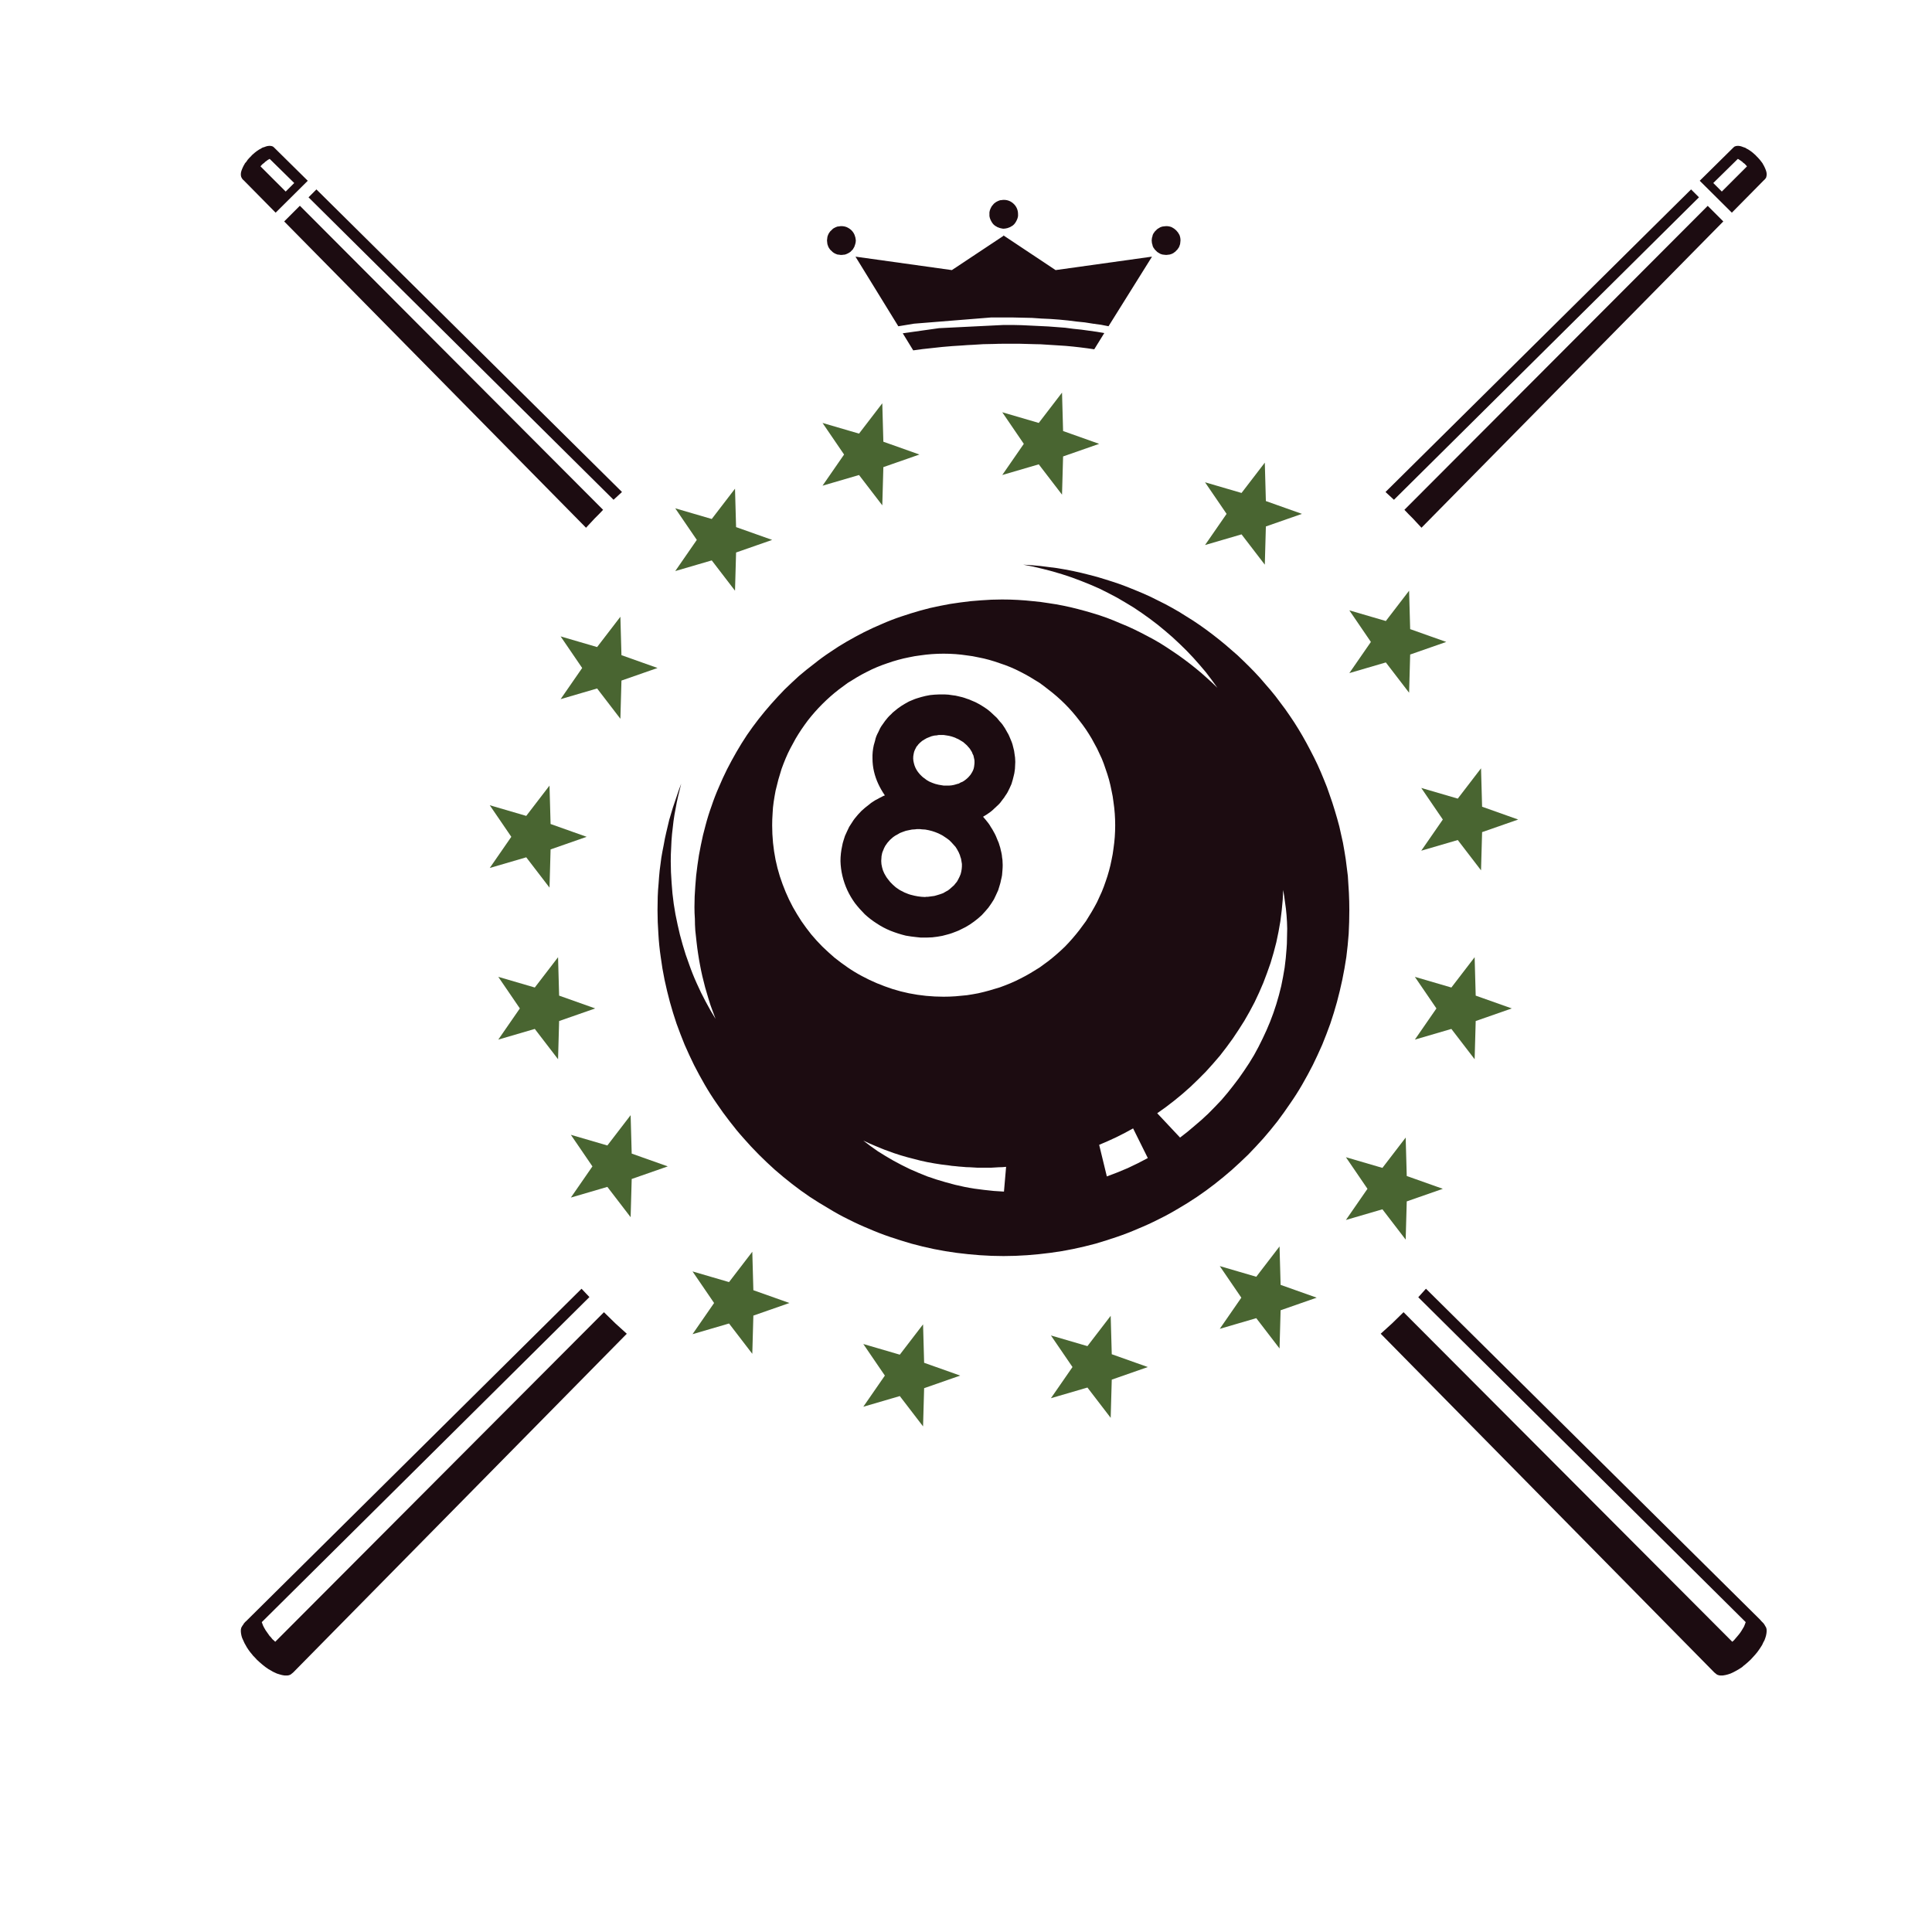 <?xml version="1.0" encoding="utf-8"?>
<!-- Generator: Adobe Illustrator 16.0.0, SVG Export Plug-In . SVG Version: 6.00 Build 0)  -->
<!DOCTYPE svg PUBLIC "-//W3C//DTD SVG 1.1//EN" "http://www.w3.org/Graphics/SVG/1.1/DTD/svg11.dtd">
<svg version="1.1" id="Layer_1" xmlns="http://www.w3.org/2000/svg" xmlns:xlink="http://www.w3.org/1999/xlink" x="0px" y="0px"
	 width="300px" height="300px" viewBox="0 0 300 300" enable-background="new 0 0 300 300" xml:space="preserve">
<g>
	<path fill-rule="evenodd" clip-rule="evenodd" fill="#1C0C11" d="M267.361,29.744l3.912-3.911
		c-0.066-0.066-0.145-0.155-0.232-0.265l-0.166-0.166l-0.199-0.133c-0.043-0.066-0.099-0.121-0.165-0.166
		c-0.089-0.066-0.166-0.122-0.231-0.166c-0.066-0.044-0.133-0.088-0.199-0.132c-0.088-0.066-0.166-0.111-0.232-0.133l-3.812,3.746
		L267.361,29.744z M263.815,30.639l-47.364,46.967l-1.293-1.193v-0.033l47.432-46.967L263.815,30.639z M263.948,28.053l5.237-5.17
		c0.043-0.044,0.1-0.088,0.165-0.133c0.066-0.022,0.133-0.044,0.199-0.066c0.089-0.022,0.188-0.033,0.298-0.033h0.1
		c0.088,0,0.177,0.011,0.266,0.033c0.066,0.022,0.144,0.044,0.232,0.066c0.088,0.022,0.176,0.055,0.265,0.1
		c0.088,0.022,0.188,0.055,0.298,0.099c0.088,0.044,0.178,0.1,0.266,0.166c0.11,0.044,0.209,0.099,0.298,0.166
		s0.188,0.133,0.298,0.199c0.089,0.066,0.188,0.144,0.299,0.232c0.088,0.088,0.188,0.177,0.299,0.265
		c0.088,0.066,0.176,0.154,0.265,0.265c0.089,0.088,0.177,0.177,0.265,0.265c0.089,0.088,0.178,0.188,0.266,0.298
		c0.066,0.088,0.144,0.188,0.232,0.298c0.066,0.088,0.133,0.177,0.199,0.265c0.043,0.11,0.099,0.21,0.165,0.298
		c0.044,0.088,0.089,0.177,0.132,0.265c0.045,0.088,0.089,0.188,0.133,0.298c0.045,0.088,0.078,0.177,0.1,0.265
		c0.022,0.088,0.045,0.166,0.066,0.232c0.022,0.088,0.033,0.166,0.033,0.232c0,0.088,0,0.166,0,0.232
		c0,0.066-0.011,0.133-0.033,0.199c-0.021,0.088-0.044,0.166-0.066,0.232c-0.044,0.066-0.1,0.132-0.166,0.199
		c-0.043,0.066-0.099,0.122-0.165,0.166l-4.972,5.038l-4.972-4.939V28.053z M218.075,79.163l47.099-47.199l2.42,2.419
		l-46.867,47.563l-1.326-1.425c-0.221-0.221-0.441-0.442-0.662-0.663C218.518,79.616,218.296,79.384,218.075,79.163z
		 M196.465,106.209c0.552,0.619,1.082,1.249,1.591,1.89c0.508,0.663,1.005,1.326,1.491,1.989c0.486,0.685,0.961,1.38,1.426,2.088
		c0.441,0.685,0.873,1.392,1.293,2.122c0.42,0.729,0.816,1.458,1.192,2.187c0.397,0.751,0.774,1.503,1.127,2.254
		c0.354,0.774,0.685,1.547,0.995,2.32c0.331,0.773,0.629,1.569,0.895,2.387c0.287,0.795,0.553,1.602,0.795,2.419
		c0.243,0.795,0.476,1.613,0.696,2.453c0.198,0.84,0.387,1.679,0.563,2.519c0.154,0.839,0.299,1.69,0.432,2.552
		c0.109,0.862,0.221,1.734,0.331,2.619c0.065,0.861,0.121,1.734,0.165,2.618c0.045,0.906,0.066,1.801,0.066,2.685
		c0,1.237-0.033,2.463-0.1,3.679c-0.088,1.216-0.209,2.42-0.364,3.613c-0.177,1.193-0.387,2.375-0.63,3.546
		c-0.242,1.149-0.52,2.299-0.828,3.447c-0.31,1.127-0.652,2.243-1.027,3.348c-0.398,1.105-0.818,2.199-1.26,3.281
		c-0.465,1.061-0.95,2.11-1.459,3.148c-0.529,1.039-1.082,2.056-1.656,3.05c-0.575,0.995-1.193,1.967-1.856,2.917
		c-0.642,0.95-1.304,1.879-1.989,2.784c-0.707,0.906-1.436,1.79-2.188,2.651c-0.773,0.861-1.558,1.701-2.354,2.52
		c-0.816,0.795-1.656,1.58-2.519,2.354c-0.862,0.75-1.745,1.48-2.651,2.188s-1.834,1.381-2.784,2.021s-1.923,1.248-2.917,1.822
		c-0.994,0.598-2.011,1.15-3.049,1.658c-1.039,0.53-2.1,1.016-3.183,1.458c-1.061,0.464-2.144,0.884-3.248,1.26
		s-2.221,0.729-3.348,1.061c-1.149,0.31-2.31,0.585-3.48,0.829c-1.171,0.242-2.354,0.441-3.546,0.596
		c-1.172,0.155-2.365,0.276-3.58,0.365c-1.237,0.088-2.464,0.133-3.68,0.133c-1.237,0-2.463-0.045-3.679-0.133
		c-1.216-0.089-2.419-0.21-3.612-0.365c-1.193-0.154-2.376-0.354-3.547-0.596c-1.172-0.244-2.32-0.52-3.447-0.829
		c-1.148-0.331-2.275-0.685-3.381-1.061c-1.104-0.376-2.188-0.796-3.248-1.26c-1.083-0.442-2.144-0.928-3.182-1.458
		c-1.039-0.508-2.045-1.061-3.017-1.658c-0.994-0.574-1.978-1.182-2.95-1.822c-0.949-0.641-1.878-1.314-2.783-2.021
		c-0.906-0.707-1.791-1.438-2.652-2.188c-0.861-0.773-1.69-1.559-2.486-2.354c-0.816-0.818-1.602-1.658-2.353-2.52
		c-0.774-0.861-1.503-1.745-2.188-2.651c-0.707-0.905-1.381-1.834-2.021-2.784c-0.662-0.95-1.281-1.922-1.855-2.917
		c-0.575-0.994-1.127-2.011-1.658-3.05c-0.508-1.038-0.995-2.088-1.458-3.148c-0.442-1.082-0.862-2.176-1.26-3.281
		c-0.375-1.104-0.718-2.221-1.028-3.348c-0.309-1.148-0.585-2.298-0.829-3.447c-0.243-1.171-0.441-2.353-0.596-3.546
		c-0.177-1.193-0.299-2.397-0.365-3.613c-0.088-1.215-0.133-2.441-0.133-3.679c0-0.686,0.011-1.381,0.033-2.088
		c0.022-0.663,0.066-1.337,0.133-2.022c0.044-0.685,0.099-1.359,0.166-2.021c0.088-0.686,0.177-1.359,0.265-2.022
		c0.111-0.663,0.232-1.315,0.365-1.956c0.11-0.663,0.243-1.315,0.397-1.956c0.155-0.641,0.31-1.293,0.464-1.956
		c0.177-0.618,0.364-1.248,0.563-1.889c0.199-0.619,0.409-1.238,0.629-1.856c0.199-0.619,0.42-1.237,0.663-1.856
		c-0.154,0.619-0.309,1.249-0.464,1.889s-0.288,1.292-0.398,1.956c-0.132,0.641-0.243,1.293-0.331,1.956
		c-0.088,0.685-0.166,1.359-0.232,2.022c-0.066,0.685-0.11,1.381-0.132,2.088c-0.044,0.685-0.066,1.392-0.066,2.122
		c0,1.127,0.044,2.243,0.132,3.347c0.066,1.105,0.177,2.199,0.332,3.282c0.155,1.083,0.354,2.154,0.597,3.215
		c0.221,1.061,0.486,2.11,0.795,3.148c0.288,1.017,0.619,2.022,0.995,3.016c0.354,1.017,0.751,2.011,1.193,2.983
		c0.42,0.95,0.873,1.878,1.359,2.784c0.485,0.928,1.005,1.834,1.557,2.719c-0.132-0.354-0.265-0.707-0.396-1.061
		c-0.133-0.354-0.266-0.719-0.398-1.094c-0.11-0.354-0.221-0.708-0.332-1.061c-0.176-0.575-0.342-1.139-0.496-1.691
		c-0.155-0.574-0.299-1.148-0.432-1.723c-0.133-0.575-0.254-1.161-0.364-1.757c-0.11-0.575-0.21-1.16-0.298-1.757
		c-0.089-0.575-0.166-1.16-0.232-1.756c-0.066-0.619-0.133-1.227-0.199-1.823c-0.044-0.597-0.066-1.205-0.066-1.823
		c-0.044-0.597-0.066-1.205-0.066-1.823c0-1.104,0.044-2.199,0.133-3.281c0.066-1.083,0.177-2.155,0.332-3.215
		c0.133-1.039,0.309-2.077,0.529-3.116c0.199-1.039,0.443-2.066,0.73-3.083c0.265-1.017,0.574-2.011,0.928-2.983
		c0.331-0.994,0.707-1.966,1.127-2.917c0.397-0.95,0.828-1.889,1.292-2.817c0.464-0.906,0.95-1.801,1.459-2.685
		c0.508-0.883,1.05-1.756,1.624-2.618c0.574-0.84,1.171-1.657,1.789-2.453c0.642-0.818,1.293-1.602,1.956-2.354
		c0.685-0.773,1.381-1.525,2.089-2.254c0.729-0.707,1.469-1.403,2.221-2.088c0.773-0.663,1.568-1.304,2.387-1.922
		c0.795-0.641,1.612-1.238,2.451-1.79c0.863-0.597,1.735-1.149,2.619-1.657s1.779-0.995,2.685-1.458
		c0.929-0.464,1.868-0.895,2.817-1.292c0.951-0.42,1.922-0.795,2.917-1.127c0.972-0.332,1.967-0.641,2.983-0.928
		c0.994-0.287,2.011-0.53,3.049-0.729c1.039-0.221,2.088-0.398,3.148-0.531c1.061-0.154,2.133-0.265,3.216-0.331
		c1.083-0.088,2.177-0.132,3.281-0.132c0.817,0,1.624,0.022,2.419,0.066c0.818,0.044,1.625,0.11,2.42,0.199
		c0.773,0.066,1.559,0.166,2.354,0.298c0.795,0.111,1.568,0.243,2.32,0.398c0.773,0.155,1.535,0.332,2.287,0.53
		c0.773,0.199,1.524,0.409,2.254,0.63c0.751,0.221,1.491,0.464,2.221,0.729c0.707,0.265,1.414,0.553,2.121,0.862
		c0.729,0.287,1.436,0.597,2.121,0.928s1.359,0.674,2.021,1.027c0.686,0.354,1.359,0.729,2.022,1.127
		c0.641,0.397,1.271,0.807,1.89,1.226c0.641,0.42,1.27,0.862,1.889,1.326c0.597,0.442,1.193,0.906,1.79,1.392
		c0.574,0.464,1.138,0.95,1.69,1.458c0.553,0.486,1.094,0.994,1.624,1.524c-0.575-0.818-1.171-1.624-1.79-2.419
		c-0.641-0.773-1.293-1.524-1.955-2.254c-0.686-0.751-1.393-1.47-2.121-2.154c-0.729-0.708-1.48-1.381-2.254-2.022
		c-0.773-0.663-1.569-1.292-2.387-1.889c-0.817-0.597-1.646-1.171-2.486-1.724c-0.861-0.531-1.734-1.05-2.618-1.558
		c-0.905-0.486-1.812-0.95-2.718-1.392c-0.928-0.42-1.879-0.817-2.851-1.193c-0.95-0.376-1.923-0.718-2.917-1.028
		c-0.973-0.309-1.967-0.585-2.982-0.829c-1.018-0.265-2.045-0.486-3.083-0.663c0.884,0.044,1.757,0.111,2.618,0.199
		c0.885,0.11,1.757,0.221,2.619,0.332c0.84,0.132,1.689,0.287,2.552,0.464c0.84,0.177,1.679,0.375,2.519,0.597
		c0.818,0.199,1.636,0.431,2.453,0.696c0.796,0.243,1.603,0.508,2.42,0.796c0.773,0.287,1.558,0.597,2.354,0.928
		c0.773,0.31,1.535,0.641,2.287,0.995c0.773,0.375,1.524,0.751,2.254,1.126c0.751,0.398,1.48,0.807,2.188,1.227
		c0.707,0.442,1.414,0.884,2.121,1.326c0.707,0.464,1.392,0.939,2.055,1.425c0.663,0.486,1.326,0.995,1.988,1.525
		c0.641,0.508,1.271,1.039,1.89,1.591c0.642,0.53,1.26,1.094,1.856,1.69c0.597,0.575,1.182,1.16,1.756,1.757
		C195.382,104.95,195.934,105.569,196.465,106.209z M199.248,138.195l-0.065,1.491c-0.089,1.127-0.21,2.243-0.364,3.348
		c-0.178,1.105-0.387,2.199-0.631,3.282c-0.265,1.083-0.563,2.154-0.895,3.215c-0.354,1.039-0.729,2.066-1.127,3.083
		c-0.42,1.016-0.873,2.021-1.359,3.016c-0.508,0.994-1.038,1.955-1.59,2.884c-0.574,0.928-1.172,1.845-1.791,2.751
		c-0.641,0.906-1.303,1.79-1.988,2.651c-0.707,0.84-1.436,1.669-2.188,2.485c-0.773,0.797-1.558,1.569-2.354,2.32
		c-0.817,0.752-1.656,1.471-2.519,2.154c-0.884,0.708-1.778,1.371-2.685,1.989l3.547,3.778c0.773-0.574,1.524-1.182,2.253-1.822
		c0.751-0.619,1.47-1.26,2.155-1.923c0.685-0.685,1.358-1.381,2.021-2.088c0.641-0.729,1.248-1.47,1.822-2.221
		c0.598-0.751,1.16-1.524,1.691-2.32c0.553-0.796,1.071-1.613,1.558-2.452c0.464-0.818,0.905-1.669,1.325-2.553
		c0.42-0.861,0.807-1.734,1.16-2.618s0.674-1.79,0.961-2.718s0.542-1.867,0.764-2.818c0.198-0.928,0.375-1.878,0.529-2.85
		c0.133-0.973,0.232-1.956,0.299-2.95c0.044-0.508,0.066-1.027,0.066-1.558c0.021-0.53,0.033-1.049,0.033-1.558
		c-0.022-0.354-0.033-0.696-0.033-1.027c-0.022-0.354-0.045-0.696-0.066-1.027c-0.045-0.354-0.078-0.696-0.1-1.028
		c-0.045-0.332-0.088-0.652-0.133-0.961c-0.044-0.332-0.088-0.663-0.133-0.995C199.37,138.847,199.314,138.526,199.248,138.195z
		 M217.942,203.756l51.044,51.176c0.066-0.044,0.154-0.121,0.265-0.232l0.729-0.861c0.088-0.11,0.166-0.21,0.232-0.299
		c0.066-0.109,0.132-0.209,0.198-0.298c0.066-0.11,0.133-0.221,0.199-0.331c0.065-0.111,0.132-0.221,0.198-0.332
		c0.045-0.109,0.089-0.221,0.133-0.331c0.045-0.11,0.089-0.231,0.133-0.364l-50.845-50.447l1.193-1.326l51.872,51.375l0.232,0.266
		c0.088,0.088,0.166,0.166,0.232,0.232c0.088,0.088,0.165,0.188,0.23,0.298c0.045,0.066,0.089,0.144,0.133,0.231
		c0.045,0.066,0.089,0.145,0.133,0.232c0,0.045,0.012,0.088,0.033,0.133c0,0.045,0.012,0.1,0.033,0.166c0,0.044,0,0.1,0,0.166
		c0,0.043,0,0.099,0,0.165c0,0.089-0.011,0.188-0.033,0.298c-0.021,0.111-0.044,0.221-0.066,0.332
		c-0.021,0.11-0.055,0.221-0.1,0.332c-0.044,0.109-0.088,0.23-0.133,0.363c-0.065,0.111-0.132,0.232-0.198,0.365
		c-0.044,0.11-0.099,0.232-0.165,0.365c-0.089,0.132-0.166,0.254-0.232,0.363c-0.088,0.133-0.177,0.266-0.266,0.398
		c-0.088,0.11-0.176,0.232-0.265,0.364c-0.11,0.133-0.222,0.266-0.331,0.397c-0.111,0.133-0.222,0.254-0.332,0.365
		c-0.111,0.133-0.232,0.266-0.365,0.397c-0.132,0.133-0.275,0.266-0.43,0.397c-0.155,0.133-0.311,0.266-0.465,0.398
		c-0.154,0.11-0.298,0.232-0.431,0.364c-0.154,0.089-0.31,0.188-0.464,0.298c-0.154,0.089-0.31,0.178-0.465,0.266
		c-0.154,0.088-0.297,0.166-0.43,0.232c-0.155,0.066-0.299,0.133-0.432,0.198c-0.133,0.044-0.265,0.089-0.397,0.133
		c-0.155,0.044-0.287,0.077-0.397,0.1c-0.133,0.022-0.266,0.044-0.398,0.066c-0.066,0-0.133,0-0.198,0c-0.066,0-0.144,0-0.232,0
		c-0.066-0.022-0.132-0.033-0.198-0.033c-0.066-0.022-0.133-0.044-0.199-0.066s-0.121-0.056-0.166-0.099
		c-0.066-0.045-0.121-0.089-0.166-0.133c-0.066-0.045-0.121-0.089-0.166-0.133l-51.805-52.602c0.596-0.53,1.193-1.072,1.789-1.624
		C216.783,204.904,217.368,204.33,217.942,203.756z M153.939,32.13c0.044-0.088,0.1-0.166,0.166-0.232
		c0.044-0.066,0.1-0.132,0.166-0.199c0.065-0.088,0.143-0.155,0.23-0.199c0.066-0.066,0.145-0.122,0.232-0.166
		c0.089-0.044,0.178-0.088,0.266-0.132c0.088-0.022,0.177-0.055,0.266-0.099c0.088-0.022,0.188-0.034,0.298-0.034
		c0.089-0.022,0.188-0.033,0.298-0.033c0.311,0,0.598,0.055,0.862,0.166c0.265,0.11,0.508,0.276,0.729,0.497
		c0.198,0.199,0.354,0.431,0.464,0.696c0.11,0.265,0.165,0.552,0.165,0.862c0,0.11,0,0.209,0,0.298
		c-0.021,0.111-0.044,0.21-0.066,0.299c-0.021,0.088-0.055,0.177-0.099,0.265c-0.044,0.088-0.089,0.176-0.133,0.265
		s-0.1,0.177-0.165,0.265c-0.066,0.066-0.122,0.133-0.166,0.199c-0.066,0.066-0.145,0.132-0.232,0.199
		c-0.066,0.044-0.144,0.088-0.232,0.133c-0.088,0.066-0.176,0.11-0.265,0.132c-0.089,0.044-0.177,0.077-0.265,0.1
		c-0.089,0.022-0.188,0.044-0.299,0.066c-0.111,0.022-0.21,0.034-0.299,0.034c-0.11,0-0.209-0.011-0.298-0.034
		c-0.11-0.022-0.21-0.044-0.298-0.066c-0.089-0.022-0.178-0.055-0.266-0.1c-0.088-0.022-0.177-0.066-0.266-0.132
		c-0.088-0.044-0.166-0.088-0.232-0.133c-0.088-0.066-0.165-0.132-0.23-0.199c-0.066-0.066-0.122-0.133-0.166-0.199
		c-0.066-0.088-0.122-0.177-0.166-0.265c-0.045-0.088-0.088-0.177-0.133-0.265c-0.045-0.088-0.077-0.177-0.1-0.265
		c-0.021-0.088-0.044-0.188-0.066-0.299c0-0.088,0-0.188,0-0.298c0-0.111,0-0.21,0-0.298c0.022-0.088,0.045-0.188,0.066-0.299
		c0.022-0.088,0.055-0.176,0.1-0.265S153.895,32.219,153.939,32.13z M132.229,35.776c0.198,0.199,0.354,0.431,0.464,0.696
		s0.177,0.552,0.199,0.862c0,0.11-0.012,0.221-0.033,0.332c-0.022,0.088-0.045,0.177-0.066,0.265
		c-0.022,0.088-0.055,0.188-0.1,0.298c-0.021,0.088-0.066,0.177-0.133,0.265c-0.044,0.066-0.088,0.144-0.133,0.232
		c-0.066,0.066-0.133,0.132-0.198,0.199c-0.066,0.066-0.133,0.133-0.199,0.199c-0.089,0.044-0.177,0.1-0.265,0.166
		c-0.089,0.044-0.178,0.088-0.266,0.133c-0.088,0.022-0.177,0.055-0.266,0.099c-0.088,0.022-0.188,0.033-0.298,0.033
		c-0.089,0.022-0.188,0.033-0.298,0.033c-0.111,0-0.211-0.011-0.299-0.033c-0.088,0-0.188-0.011-0.299-0.033
		c-0.088-0.044-0.176-0.077-0.265-0.099c-0.089-0.044-0.177-0.088-0.265-0.133c-0.089-0.066-0.166-0.122-0.232-0.166
		c-0.066-0.066-0.133-0.132-0.199-0.199c-0.088-0.066-0.154-0.132-0.199-0.199c-0.065-0.088-0.121-0.166-0.165-0.232
		c-0.044-0.088-0.089-0.177-0.132-0.265c-0.023-0.111-0.056-0.21-0.1-0.298c-0.022-0.088-0.033-0.177-0.033-0.265
		c-0.022-0.111-0.033-0.221-0.033-0.332c0-0.088,0.011-0.188,0.033-0.298c0-0.088,0.011-0.177,0.033-0.265
		c0.044-0.11,0.076-0.21,0.1-0.298c0.043-0.088,0.088-0.177,0.132-0.265c0.044-0.066,0.1-0.144,0.165-0.232
		c0.045-0.066,0.111-0.133,0.199-0.199c0.066-0.066,0.133-0.133,0.199-0.199c0.066-0.066,0.144-0.122,0.232-0.166
		c0.088-0.044,0.176-0.088,0.265-0.133c0.089-0.022,0.177-0.055,0.265-0.099c0.111-0.022,0.211-0.033,0.299-0.033
		c0.088-0.022,0.188-0.033,0.299-0.033c0.309,0,0.596,0.055,0.861,0.166C131.787,35.412,132.03,35.578,132.229,35.776z
		 M132.859,39.853l14.948,2.088l7.987-5.303l0.066-0.099l0.033,0.066l8.021,5.336l14.948-2.088v0.033l-6.729,10.772
		c-0.397-0.088-0.795-0.166-1.192-0.232c-0.398-0.044-0.807-0.099-1.227-0.166s-0.84-0.133-1.26-0.199
		c-0.42-0.044-0.851-0.088-1.293-0.132c-0.441-0.066-0.884-0.122-1.326-0.166c-0.441-0.044-0.895-0.088-1.358-0.133
		c-0.442-0.022-0.896-0.055-1.358-0.1c-0.465-0.022-0.939-0.044-1.426-0.066c-0.464-0.044-0.939-0.077-1.426-0.099
		s-0.972-0.033-1.458-0.033c-0.485-0.022-0.972-0.033-1.458-0.033c-0.508,0-1.006,0-1.492,0h-1.988l-11.932,0.961l-2.42,0.398
		h-0.033l-6.629-10.772V39.853z M90.997,81.947L44.129,34.384l2.42-2.419h0.033l47.066,47.199c-0.221,0.221-0.442,0.453-0.663,0.696
		c-0.221,0.221-0.442,0.442-0.663,0.663L90.997,81.947z M95.272,77.605L47.908,30.639l1.226-1.227l47.431,46.967v0.033
		L95.272,77.605z M182.643,35.776c0.199,0.199,0.365,0.431,0.498,0.696c0.109,0.265,0.166,0.552,0.166,0.862
		c0,0.11-0.012,0.221-0.033,0.332c0,0.088-0.012,0.177-0.033,0.265c-0.045,0.088-0.078,0.188-0.1,0.298
		c-0.045,0.088-0.089,0.177-0.133,0.265c-0.066,0.066-0.121,0.144-0.166,0.232c-0.066,0.066-0.133,0.132-0.199,0.199
		s-0.133,0.133-0.198,0.199c-0.089,0.044-0.166,0.1-0.231,0.166c-0.089,0.044-0.178,0.088-0.266,0.133
		c-0.088,0.022-0.188,0.055-0.299,0.099c-0.088,0.022-0.176,0.033-0.265,0.033c-0.11,0.022-0.21,0.033-0.299,0.033
		c-0.11,0-0.221-0.011-0.331-0.033c-0.088,0-0.177-0.011-0.266-0.033c-0.109-0.044-0.21-0.077-0.299-0.099
		c-0.088-0.044-0.165-0.088-0.23-0.133c-0.089-0.066-0.178-0.122-0.266-0.166c-0.066-0.066-0.133-0.132-0.199-0.199
		s-0.133-0.132-0.199-0.199c-0.044-0.088-0.1-0.166-0.165-0.232c-0.044-0.088-0.089-0.177-0.133-0.265
		c-0.022-0.111-0.044-0.21-0.066-0.298c-0.044-0.088-0.066-0.177-0.066-0.265c-0.022-0.111-0.032-0.221-0.032-0.332
		c0-0.088,0.01-0.188,0.032-0.298c0-0.088,0.022-0.177,0.066-0.265c0.022-0.11,0.044-0.21,0.066-0.298
		c0.044-0.088,0.089-0.177,0.133-0.265c0.065-0.066,0.121-0.144,0.165-0.232c0.066-0.066,0.133-0.133,0.199-0.199
		c0.066-0.066,0.133-0.133,0.199-0.199c0.088-0.066,0.177-0.122,0.266-0.166c0.065-0.044,0.143-0.088,0.23-0.133
		c0.089-0.022,0.189-0.055,0.299-0.099c0.089-0.022,0.178-0.033,0.266-0.033c0.11-0.022,0.221-0.033,0.331-0.033
		c0.31,0,0.597,0.055,0.862,0.166C182.213,35.412,182.444,35.578,182.643,35.776z M169.12,51.354
		c0.397,0.044,0.795,0.099,1.192,0.166c0.377,0.066,0.763,0.133,1.16,0.199l-1.558,2.52c-0.707-0.111-1.437-0.21-2.188-0.299
		c-0.729-0.088-1.48-0.166-2.253-0.232c-0.509-0.044-1.018-0.077-1.525-0.099c-0.53-0.044-1.061-0.078-1.592-0.1
		c-0.529-0.044-1.061-0.066-1.59-0.066c-0.398-0.022-0.807-0.033-1.227-0.033c-0.42-0.022-0.829-0.034-1.227-0.034
		c-0.42,0-0.828,0-1.227,0h-1.16c-0.553,0-1.094,0.011-1.624,0.034c-0.552,0-1.094,0.011-1.624,0.033
		c-0.553,0.022-1.094,0.056-1.624,0.1c-0.552,0.022-1.094,0.055-1.624,0.1c-0.508,0.022-1.027,0.055-1.559,0.099
		c-0.529,0.044-1.049,0.088-1.557,0.132c-0.509,0.044-1.018,0.1-1.525,0.166c-0.508,0.044-1.016,0.1-1.524,0.166
		c-0.486,0.066-0.972,0.133-1.458,0.199l-1.625-2.652l5.635-0.795l10.043-0.497c0.465,0,0.939,0,1.426,0
		c0.464,0.022,0.928,0.033,1.393,0.033c0.463,0.022,0.928,0.044,1.392,0.066c0.464,0.022,0.917,0.044,1.358,0.066
		c0.465,0.022,0.918,0.044,1.359,0.066s0.884,0.056,1.326,0.1c0.441,0.044,0.873,0.077,1.293,0.099
		c0.419,0.044,0.839,0.1,1.259,0.166c0.42,0.044,0.84,0.088,1.259,0.132C168.324,51.233,168.723,51.288,169.12,51.354z
		 M39.555,23.711c0.111-0.088,0.21-0.166,0.299-0.232c0.11-0.066,0.209-0.133,0.298-0.199s0.188-0.121,0.298-0.166
		c0.088-0.066,0.177-0.122,0.265-0.166c0.088-0.044,0.188-0.077,0.298-0.099c0.088-0.044,0.177-0.078,0.265-0.1
		s0.166-0.044,0.232-0.066c0.088-0.022,0.177-0.033,0.265-0.033h0.099c0.111,0,0.21,0.011,0.298,0.033
		c0.088,0.022,0.155,0.044,0.199,0.066c0.066,0.044,0.122,0.088,0.166,0.133c0.044,0.044,0.088,0.088,0.133,0.132l5.104,5.038v0.033
		l-4.972,4.939l-4.972-5.038c-0.066-0.044-0.121-0.1-0.166-0.166c-0.066-0.066-0.11-0.133-0.132-0.199
		c-0.044-0.066-0.078-0.144-0.1-0.232c-0.022-0.066-0.033-0.133-0.033-0.199c0-0.066,0-0.144,0-0.232
		c0-0.066,0.011-0.144,0.033-0.232c0.022-0.066,0.044-0.144,0.066-0.232s0.055-0.177,0.1-0.265c0.044-0.111,0.088-0.21,0.132-0.298
		c0.044-0.088,0.088-0.177,0.133-0.265c0.066-0.088,0.121-0.188,0.166-0.298c0.066-0.088,0.144-0.177,0.232-0.265
		c0.066-0.11,0.133-0.21,0.199-0.298c0.088-0.111,0.177-0.21,0.265-0.298s0.177-0.177,0.265-0.265
		c0.088-0.111,0.188-0.21,0.298-0.298C39.378,23.877,39.467,23.8,39.555,23.711z M40.782,25.468
		c-0.066,0.066-0.133,0.132-0.199,0.199l-0.133,0.166l3.911,3.911l1.326-1.326l-3.812-3.746l-0.298,0.166
		c-0.088,0.066-0.177,0.133-0.266,0.199c-0.11,0.066-0.199,0.144-0.265,0.232C40.958,25.335,40.87,25.402,40.782,25.468z
		 M162.789,107.071c-0.441-0.354-0.895-0.696-1.359-1.027c-0.486-0.31-0.972-0.607-1.458-0.895
		c-0.485-0.287-0.995-0.563-1.524-0.829c-0.508-0.265-1.027-0.508-1.559-0.729c-0.529-0.221-1.071-0.419-1.623-0.596
		c-0.553-0.199-1.105-0.375-1.658-0.53c-0.552-0.155-1.127-0.288-1.723-0.398c-0.574-0.133-1.16-0.232-1.757-0.298
		c-0.575-0.088-1.16-0.154-1.757-0.199c-0.619-0.044-1.238-0.066-1.856-0.066c-0.597,0-1.204,0.022-1.823,0.066
		c-0.596,0.044-1.193,0.11-1.789,0.199c-0.575,0.066-1.16,0.166-1.758,0.298c-0.574,0.11-1.137,0.243-1.689,0.398
		c-0.574,0.155-1.139,0.332-1.691,0.53c-0.529,0.177-1.06,0.375-1.59,0.596c-0.531,0.221-1.05,0.464-1.559,0.729
		c-0.529,0.265-1.038,0.542-1.524,0.829c-0.485,0.288-0.972,0.585-1.458,0.895c-0.465,0.332-0.928,0.674-1.393,1.027
		c-0.883,0.685-1.734,1.437-2.552,2.254c-0.796,0.795-1.547,1.646-2.254,2.552c-0.331,0.442-0.663,0.906-0.994,1.392
		c-0.31,0.464-0.608,0.939-0.896,1.425c-0.287,0.508-0.563,1.017-0.828,1.525c-0.266,0.508-0.508,1.027-0.729,1.558
		s-0.431,1.072-0.63,1.624c-0.177,0.552-0.342,1.105-0.497,1.657c-0.154,0.575-0.298,1.149-0.431,1.724
		c-0.11,0.575-0.21,1.16-0.299,1.756c-0.088,0.575-0.143,1.171-0.165,1.79c-0.044,0.597-0.066,1.204-0.066,1.823
		c0,0.906,0.044,1.812,0.132,2.718c0.089,0.884,0.222,1.768,0.398,2.652c0.177,0.861,0.397,1.712,0.662,2.552
		c0.266,0.817,0.564,1.624,0.896,2.42c0.331,0.795,0.708,1.58,1.127,2.353c0.42,0.751,0.862,1.48,1.326,2.188
		c0.485,0.708,0.994,1.392,1.524,2.055c0.553,0.663,1.127,1.292,1.724,1.889c0.618,0.597,1.249,1.171,1.89,1.724
		c0.662,0.53,1.348,1.039,2.055,1.524c0.707,0.486,1.436,0.928,2.188,1.327c0.773,0.419,1.558,0.795,2.354,1.127
		c0.795,0.331,1.602,0.629,2.419,0.895c0.841,0.266,1.69,0.486,2.552,0.662c0.885,0.178,1.769,0.311,2.652,0.398
		c0.906,0.088,1.813,0.133,2.718,0.133c0.618,0,1.237-0.022,1.856-0.066c0.597-0.045,1.182-0.1,1.757-0.166
		c0.597-0.088,1.183-0.188,1.757-0.299c0.596-0.132,1.171-0.275,1.723-0.431c0.553-0.154,1.105-0.319,1.658-0.497
		c0.552-0.199,1.094-0.408,1.623-0.629c0.531-0.222,1.051-0.465,1.559-0.73c0.529-0.265,1.039-0.541,1.524-0.828
		c0.486-0.287,0.972-0.585,1.458-0.895c0.465-0.331,0.918-0.663,1.359-0.994c0.906-0.707,1.768-1.458,2.586-2.254
		c0.795-0.817,1.535-1.668,2.221-2.552c0.354-0.464,0.695-0.928,1.027-1.392c0.309-0.486,0.607-0.972,0.895-1.458
		c0.287-0.486,0.563-0.983,0.828-1.492c0.244-0.53,0.486-1.061,0.729-1.591c0.222-0.531,0.42-1.061,0.597-1.591
		c0.199-0.552,0.375-1.116,0.53-1.69c0.155-0.552,0.287-1.116,0.397-1.69c0.133-0.597,0.232-1.183,0.299-1.757
		c0.088-0.596,0.154-1.193,0.199-1.79c0.043-0.619,0.066-1.227,0.066-1.823c0-0.619-0.023-1.227-0.066-1.823
		c-0.045-0.619-0.111-1.215-0.199-1.79c-0.066-0.596-0.166-1.182-0.299-1.756c-0.11-0.575-0.242-1.149-0.397-1.724
		c-0.155-0.552-0.331-1.105-0.53-1.657c-0.177-0.552-0.375-1.094-0.597-1.624c-0.243-0.53-0.485-1.05-0.729-1.558
		c-0.265-0.508-0.541-1.017-0.828-1.525c-0.287-0.486-0.586-0.961-0.895-1.425c-0.332-0.486-0.674-0.95-1.027-1.392
		c-0.686-0.906-1.426-1.757-2.221-2.552C164.557,108.508,163.695,107.756,162.789,107.071z M152.083,109.358
		c0.222,0.133,0.42,0.254,0.597,0.364c0.199,0.133,0.398,0.266,0.597,0.398c0.177,0.133,0.354,0.276,0.53,0.431
		c0.177,0.155,0.343,0.31,0.497,0.464c0.177,0.155,0.343,0.31,0.497,0.464c0.155,0.177,0.299,0.354,0.432,0.53
		c0.154,0.155,0.298,0.321,0.43,0.498c0.133,0.199,0.266,0.397,0.398,0.596c0.111,0.199,0.221,0.398,0.332,0.597
		c0.133,0.199,0.242,0.409,0.331,0.63c0.089,0.199,0.177,0.409,0.265,0.63c0.089,0.199,0.166,0.409,0.232,0.63
		c0.066,0.221,0.121,0.442,0.166,0.663c0.066,0.221,0.11,0.453,0.133,0.696c0.043,0.221,0.077,0.453,0.1,0.696
		c0.021,0.221,0.032,0.442,0.032,0.663c0,0.243-0.011,0.475-0.032,0.696c0,0.243-0.022,0.486-0.066,0.729
		c-0.022,0.221-0.066,0.453-0.133,0.696c-0.045,0.221-0.1,0.441-0.166,0.663c-0.066,0.243-0.133,0.464-0.199,0.663
		c-0.088,0.221-0.188,0.442-0.298,0.663c-0.089,0.199-0.188,0.398-0.298,0.597c-0.111,0.199-0.232,0.387-0.365,0.563
		c-0.11,0.199-0.243,0.387-0.397,0.563c-0.133,0.177-0.265,0.354-0.397,0.53c-0.155,0.177-0.32,0.343-0.498,0.497
		c-0.154,0.155-0.32,0.31-0.497,0.464c-0.154,0.155-0.32,0.299-0.497,0.431c-0.199,0.133-0.387,0.265-0.563,0.397
		c-0.198,0.133-0.397,0.254-0.597,0.365c0.133,0.154,0.266,0.309,0.398,0.463c0.132,0.155,0.265,0.321,0.397,0.498
		c0.154,0.199,0.298,0.419,0.431,0.663c0.154,0.221,0.287,0.442,0.398,0.663c0.132,0.221,0.254,0.453,0.363,0.696
		c0.111,0.243,0.211,0.486,0.299,0.729c0.11,0.221,0.199,0.464,0.266,0.729c0.088,0.243,0.154,0.486,0.198,0.729
		c0.066,0.243,0.122,0.497,0.166,0.762c0.022,0.265,0.056,0.52,0.099,0.763c0,0.265,0.012,0.53,0.034,0.795
		c0,0.265-0.011,0.531-0.034,0.796c-0.021,0.265-0.043,0.53-0.065,0.795c-0.044,0.265-0.1,0.52-0.165,0.762
		c-0.045,0.265-0.111,0.53-0.199,0.795c-0.066,0.243-0.145,0.497-0.232,0.762c-0.11,0.243-0.221,0.486-0.332,0.729
		c-0.109,0.221-0.221,0.453-0.331,0.696c-0.265,0.442-0.552,0.873-0.862,1.292c-0.33,0.397-0.674,0.785-1.027,1.16
		c-0.375,0.354-0.773,0.685-1.193,0.995c-0.221,0.155-0.441,0.31-0.662,0.464c-0.221,0.132-0.441,0.265-0.663,0.397
		c-0.221,0.11-0.442,0.221-0.663,0.332c-0.243,0.132-0.486,0.243-0.729,0.332c-0.221,0.088-0.453,0.177-0.696,0.265
		s-0.497,0.166-0.763,0.232c-0.242,0.066-0.497,0.132-0.762,0.199c-0.244,0.044-0.498,0.088-0.763,0.133
		c-0.265,0.044-0.53,0.077-0.796,0.099c-0.265,0.022-0.53,0.033-0.795,0.033h-0.398c-0.198,0-0.408,0-0.629,0
		c-0.199-0.022-0.409-0.044-0.631-0.066c-0.265-0.022-0.541-0.055-0.828-0.099c-0.266-0.044-0.541-0.088-0.828-0.132
		c-0.818-0.199-1.613-0.454-2.387-0.763c-0.752-0.309-1.459-0.685-2.121-1.127c-0.663-0.42-1.281-0.895-1.856-1.425
		c-0.552-0.552-1.061-1.127-1.524-1.724c-0.465-0.641-0.861-1.314-1.193-2.022c-0.332-0.729-0.586-1.469-0.763-2.22
		c-0.177-0.751-0.276-1.514-0.298-2.287c0-0.796,0.088-1.591,0.266-2.387c0.044-0.265,0.109-0.53,0.198-0.795
		c0.066-0.243,0.144-0.486,0.231-0.729c0.111-0.243,0.222-0.486,0.332-0.729c0.111-0.243,0.221-0.475,0.332-0.696
		c0.132-0.221,0.275-0.442,0.43-0.663c0.133-0.221,0.277-0.431,0.432-0.63c0.332-0.419,0.674-0.807,1.027-1.16
		c0.376-0.354,0.773-0.685,1.193-0.995c0.199-0.177,0.408-0.332,0.63-0.464c0.221-0.155,0.452-0.287,0.696-0.397
		c0.176-0.111,0.364-0.21,0.563-0.299c0.178-0.11,0.365-0.199,0.564-0.265c-0.398-0.574-0.74-1.171-1.027-1.79
		c-0.288-0.619-0.509-1.26-0.664-1.922c-0.154-0.663-0.231-1.337-0.231-2.022c-0.022-0.685,0.044-1.37,0.198-2.055
		c0.066-0.243,0.133-0.475,0.199-0.696c0.045-0.243,0.111-0.475,0.199-0.696s0.188-0.431,0.299-0.63
		c0.088-0.199,0.188-0.409,0.297-0.629c0.111-0.199,0.232-0.387,0.365-0.563c0.133-0.199,0.266-0.387,0.398-0.563
		c0.132-0.177,0.275-0.354,0.431-0.53c0.154-0.177,0.319-0.343,0.497-0.497c0.154-0.177,0.32-0.332,0.497-0.464
		c0.177-0.155,0.354-0.298,0.53-0.431c0.177-0.133,0.364-0.265,0.563-0.398c0.198-0.132,0.397-0.254,0.597-0.365
		s0.397-0.221,0.596-0.331c0.222-0.088,0.432-0.177,0.631-0.265c0.198-0.088,0.408-0.166,0.629-0.232
		c0.222-0.066,0.442-0.132,0.663-0.199c0.222-0.066,0.442-0.122,0.663-0.166c0.243-0.044,0.475-0.088,0.696-0.132
		c0.221-0.022,0.452-0.044,0.696-0.066c0.242-0.022,0.475-0.033,0.695-0.033h0.365c0.176,0,0.354,0,0.529,0
		c0.178,0,0.365,0.011,0.564,0.033c0.221,0.022,0.453,0.056,0.695,0.1c0.266,0.022,0.52,0.066,0.764,0.133
		c0.221,0.044,0.452,0.099,0.695,0.166s0.475,0.144,0.696,0.232c0.243,0.066,0.475,0.155,0.696,0.265
		c0.221,0.088,0.43,0.177,0.629,0.265C151.674,109.137,151.885,109.248,152.083,109.358z M147.774,114.363
		c-0.132-0.022-0.265-0.055-0.397-0.1c-0.133-0.022-0.266-0.044-0.398-0.066c-0.154-0.022-0.298-0.044-0.431-0.066h-0.796
		c-0.11,0.022-0.231,0.044-0.364,0.066c-0.132,0-0.254,0.012-0.364,0.034c-0.133,0.044-0.266,0.077-0.398,0.099
		c-0.109,0.044-0.221,0.088-0.331,0.133c-0.11,0.044-0.221,0.088-0.331,0.132c-0.111,0.044-0.21,0.1-0.299,0.166
		c-0.11,0.044-0.199,0.1-0.266,0.166c-0.109,0.044-0.198,0.099-0.265,0.166c-0.089,0.066-0.165,0.133-0.231,0.199
		c-0.089,0.066-0.154,0.132-0.199,0.199c-0.088,0.066-0.154,0.144-0.199,0.232c-0.066,0.066-0.133,0.144-0.199,0.232
		c-0.043,0.088-0.088,0.177-0.132,0.265c-0.044,0.088-0.089,0.176-0.133,0.265s-0.077,0.177-0.099,0.265
		c-0.022,0.088-0.045,0.188-0.066,0.299c-0.111,0.486-0.1,0.972,0.033,1.458c0.109,0.486,0.32,0.939,0.629,1.359
		c0.089,0.11,0.188,0.232,0.299,0.365c0.088,0.088,0.188,0.188,0.298,0.298c0.11,0.11,0.232,0.21,0.364,0.298
		c0.111,0.088,0.244,0.188,0.398,0.298c0.133,0.066,0.266,0.144,0.397,0.232c0.155,0.066,0.31,0.132,0.464,0.199
		c0.155,0.066,0.31,0.122,0.465,0.166c0.176,0.044,0.354,0.088,0.529,0.132c0.133,0.022,0.266,0.044,0.398,0.066
		s0.266,0.044,0.397,0.066h0.796c0.133-0.022,0.265-0.033,0.397-0.033c0.132-0.022,0.254-0.044,0.364-0.066
		c0.133-0.044,0.254-0.078,0.365-0.1c0.11-0.044,0.231-0.077,0.364-0.099c0.11-0.044,0.21-0.1,0.298-0.166
		c0.111-0.044,0.221-0.088,0.332-0.133c0.088-0.066,0.177-0.122,0.266-0.166c0.088-0.066,0.176-0.132,0.265-0.199
		c0.066-0.066,0.144-0.133,0.231-0.199c0.066-0.066,0.133-0.132,0.199-0.199s0.133-0.144,0.199-0.232
		c0.066-0.066,0.121-0.144,0.166-0.232c0.043-0.088,0.1-0.177,0.166-0.265c0.043-0.088,0.088-0.177,0.132-0.265
		c0.022-0.088,0.056-0.177,0.099-0.265c0.023-0.088,0.045-0.188,0.066-0.298c0.022-0.088,0.034-0.177,0.034-0.265
		c0.022-0.11,0.032-0.21,0.032-0.298c0-0.11,0-0.21,0-0.298c0-0.11-0.01-0.21-0.032-0.298c-0.022-0.11-0.044-0.209-0.066-0.298
		s-0.044-0.188-0.066-0.299c-0.044-0.088-0.089-0.176-0.133-0.265s-0.077-0.177-0.1-0.265c-0.065-0.088-0.121-0.177-0.165-0.266
		c-0.066-0.088-0.122-0.177-0.166-0.265c-0.088-0.088-0.166-0.177-0.232-0.265c-0.088-0.11-0.166-0.199-0.231-0.265
		c-0.089-0.088-0.188-0.177-0.299-0.265c-0.088-0.066-0.177-0.144-0.265-0.232c-0.111-0.066-0.221-0.133-0.332-0.199
		c-0.11-0.066-0.221-0.132-0.331-0.199s-0.231-0.121-0.364-0.166c-0.111-0.066-0.232-0.122-0.365-0.166
		C148.039,114.452,147.907,114.408,147.774,114.363z M138.659,130.008c-0.11,0.088-0.21,0.177-0.298,0.265
		c-0.111,0.088-0.21,0.188-0.299,0.298c-0.088,0.088-0.176,0.188-0.265,0.298c-0.089,0.11-0.166,0.221-0.232,0.332
		c-0.089,0.11-0.154,0.221-0.198,0.332c-0.066,0.11-0.122,0.231-0.166,0.364c-0.066,0.133-0.121,0.265-0.166,0.398
		c-0.044,0.11-0.077,0.243-0.1,0.398c-0.044,0.154-0.066,0.32-0.066,0.497c-0.021,0.154-0.033,0.32-0.033,0.497
		c0,0.154,0.012,0.32,0.033,0.497c0.022,0.155,0.056,0.32,0.1,0.498c0.045,0.154,0.089,0.309,0.133,0.463
		c0.066,0.155,0.133,0.31,0.199,0.464c0.088,0.155,0.176,0.31,0.265,0.464c0.089,0.155,0.188,0.298,0.299,0.431
		c0.221,0.309,0.475,0.597,0.763,0.862c0.287,0.287,0.607,0.542,0.961,0.762c0.177,0.11,0.364,0.21,0.563,0.298
		c0.178,0.11,0.365,0.199,0.564,0.265c0.198,0.088,0.408,0.166,0.629,0.232s0.442,0.122,0.664,0.166
		c0.176,0.044,0.354,0.077,0.529,0.099c0.178,0.022,0.354,0.044,0.53,0.066l0.563,0.033l0.232-0.033h0.232
		c0.154-0.022,0.32-0.044,0.496-0.066c0.155-0.022,0.321-0.044,0.498-0.066c0.154-0.044,0.309-0.088,0.464-0.132
		c0.154-0.044,0.298-0.088,0.431-0.133c0.154-0.066,0.31-0.121,0.464-0.166c0.133-0.066,0.265-0.144,0.397-0.232
		c0.133-0.066,0.255-0.133,0.365-0.199c0.11-0.088,0.221-0.177,0.331-0.265s0.21-0.177,0.299-0.266
		c0.11-0.088,0.21-0.177,0.298-0.265c0.089-0.11,0.178-0.221,0.266-0.332c0.088-0.088,0.166-0.188,0.232-0.298
		c0.065-0.111,0.132-0.232,0.198-0.365c0.066-0.11,0.122-0.221,0.165-0.332c0.066-0.132,0.122-0.265,0.166-0.398
		c0.045-0.132,0.078-0.265,0.1-0.397c0.021-0.133,0.045-0.265,0.066-0.398c0.021-0.132,0.033-0.265,0.033-0.397s0-0.265,0-0.398
		c-0.021-0.132-0.044-0.265-0.066-0.398c-0.021-0.132-0.044-0.265-0.066-0.397c-0.044-0.133-0.088-0.265-0.133-0.397
		c-0.021-0.133-0.066-0.254-0.132-0.365c-0.044-0.132-0.1-0.254-0.166-0.364c-0.065-0.133-0.132-0.254-0.198-0.364
		c-0.089-0.133-0.166-0.254-0.232-0.365c-0.111-0.11-0.21-0.221-0.299-0.331c-0.11-0.132-0.221-0.254-0.331-0.365
		s-0.222-0.221-0.331-0.332c-0.133-0.11-0.266-0.21-0.398-0.298s-0.265-0.177-0.397-0.265c-0.155-0.11-0.298-0.199-0.431-0.265
		c-0.154-0.088-0.31-0.166-0.465-0.232c-0.154-0.066-0.32-0.133-0.496-0.199c-0.155-0.044-0.32-0.1-0.498-0.166
		c-0.176-0.044-0.354-0.088-0.529-0.133c-0.178-0.022-0.354-0.055-0.531-0.1c-0.177-0.022-0.354-0.033-0.53-0.033l-0.265-0.033
		h-0.53l-0.232,0.033c-0.177,0-0.343,0.011-0.497,0.033s-0.32,0.055-0.497,0.1c-0.155,0.022-0.31,0.055-0.464,0.099
		c-0.155,0.044-0.31,0.1-0.465,0.166c-0.132,0.044-0.275,0.099-0.431,0.166c-0.132,0.066-0.265,0.144-0.397,0.232
		c-0.133,0.066-0.254,0.132-0.365,0.199C138.881,129.864,138.77,129.941,138.659,130.008z M95.538,205.479
		c0.597,0.552,1.193,1.094,1.79,1.624l-51.806,52.602c-0.044,0.044-0.099,0.088-0.166,0.133c-0.044,0.044-0.1,0.088-0.166,0.133
		c-0.044,0.043-0.099,0.076-0.166,0.099s-0.132,0.044-0.199,0.066c-0.066,0-0.133,0.011-0.199,0.033c-0.088,0-0.166,0-0.232,0
		c-0.066,0-0.132,0-0.199,0c-0.132-0.022-0.265-0.044-0.398-0.066c-0.11-0.022-0.232-0.056-0.364-0.1
		c-0.155-0.044-0.299-0.089-0.431-0.133c-0.132-0.065-0.276-0.132-0.431-0.198c-0.155-0.066-0.298-0.145-0.431-0.232
		c-0.154-0.088-0.309-0.177-0.464-0.266c-0.155-0.109-0.298-0.209-0.431-0.298c-0.155-0.132-0.31-0.254-0.464-0.364
		c-0.155-0.133-0.31-0.266-0.464-0.398c-0.155-0.132-0.298-0.265-0.431-0.397c-0.132-0.132-0.254-0.265-0.364-0.397
		c-0.133-0.111-0.243-0.232-0.332-0.365c-0.111-0.132-0.221-0.265-0.332-0.397c-0.088-0.132-0.177-0.254-0.265-0.364
		c-0.088-0.133-0.177-0.266-0.265-0.398c-0.066-0.109-0.132-0.231-0.199-0.363c-0.088-0.133-0.155-0.255-0.199-0.365
		c-0.066-0.133-0.122-0.254-0.166-0.365c-0.066-0.133-0.122-0.254-0.166-0.363c-0.022-0.111-0.056-0.222-0.1-0.332
		c-0.022-0.111-0.044-0.221-0.066-0.332c-0.022-0.11-0.033-0.209-0.033-0.298c0-0.133,0-0.243,0-0.331
		c0.022-0.111,0.044-0.211,0.066-0.299c0.044-0.088,0.088-0.166,0.133-0.232c0.044-0.088,0.099-0.165,0.166-0.231
		c0.044-0.11,0.11-0.21,0.199-0.298c0.066-0.089,0.144-0.166,0.232-0.232l52.104-51.641l1.226,1.293l-50.878,50.48
		c0.022,0.088,0.056,0.176,0.1,0.265c0.022,0.089,0.055,0.177,0.099,0.265c0.044,0.089,0.088,0.178,0.132,0.266
		c0.044,0.066,0.088,0.144,0.133,0.232l0.133,0.232l0.629,0.895l0.166,0.166l0.265,0.331c0.088,0.089,0.177,0.165,0.266,0.231
		c0.066,0.066,0.122,0.122,0.166,0.166l51.044-51.176C94.355,204.33,94.941,204.904,95.538,205.479z M175.947,175.218
		c-0.861,0.486-1.723,0.938-2.585,1.358c-0.884,0.42-1.778,0.818-2.685,1.193l1.193,4.906c1.104-0.398,2.188-0.829,3.248-1.293
		c1.061-0.486,2.1-1.006,3.115-1.559L175.947,175.218z M138.726,180.223c0.84,0.465,1.702,0.906,2.585,1.326
		c0.885,0.397,1.779,0.773,2.686,1.127c0.928,0.331,1.867,0.629,2.817,0.895c0.972,0.287,1.955,0.53,2.95,0.729
		c0.972,0.199,1.977,0.354,3.016,0.465c1.017,0.133,2.055,0.221,3.115,0.266l0.332-3.846c-0.376,0.045-0.752,0.066-1.127,0.066
		c-0.376,0.022-0.752,0.045-1.127,0.066c-0.376,0-0.74,0-1.094,0c-0.398,0-0.785,0-1.16,0c-0.376-0.021-0.752-0.044-1.127-0.066
		c-0.375,0-0.752-0.021-1.127-0.066c-0.376-0.021-0.74-0.055-1.094-0.1c-0.376-0.021-0.752-0.066-1.127-0.133
		c-0.376-0.043-0.74-0.088-1.094-0.132c-0.354-0.066-0.707-0.122-1.061-0.166c-0.376-0.065-0.74-0.132-1.094-0.198
		c-0.354-0.089-0.707-0.166-1.061-0.232c-0.354-0.088-0.697-0.177-1.027-0.266c-0.354-0.088-0.697-0.176-1.027-0.265
		c-0.354-0.11-0.697-0.21-1.028-0.298c-0.354-0.111-0.696-0.221-1.027-0.332c-0.331-0.11-0.663-0.232-0.995-0.364
		c-0.331-0.11-0.651-0.232-0.961-0.364c-0.331-0.133-0.651-0.266-0.961-0.398c-0.309-0.133-0.618-0.266-0.928-0.397
		c-0.332-0.155-0.641-0.298-0.928-0.431c0.729,0.574,1.48,1.127,2.254,1.657C137.102,179.272,137.908,179.759,138.726,180.223z"/>
	<path fill-rule="evenodd" clip-rule="evenodd" fill="#496531" d="M196.564,77.804l5.602,1.989l-5.602,1.956l-0.166,5.933
		l-3.613-4.706l-5.668,1.657l3.348-4.839l-3.348-4.906l5.668,1.658l3.613-4.707L196.564,77.804z M218.805,91.725l0.165,5.966
		l5.603,1.988l-5.603,1.956l-0.165,5.933l-3.613-4.706l-5.668,1.657l3.348-4.84l-3.348-4.905l5.668,1.657L218.805,91.725z
		 M220.693,122.352l5.668,1.657l3.613-4.707l0.166,5.966l5.602,1.989l-5.602,1.956l-0.166,5.933l-3.613-4.707l-5.668,1.657
		l3.348-4.839L220.693,122.352z M229.146,158.546l-0.165,5.933l-3.613-4.707l-5.668,1.658l3.348-4.84l-3.348-4.905l5.668,1.657
		l3.613-4.707l0.165,5.966l5.602,1.988L229.146,158.546z M218.273,192.486l-3.612-4.707l-5.668,1.658l3.348-4.84l-3.348-4.905
		l5.668,1.657l3.612-4.707l0.166,5.967l5.602,1.988l-5.602,1.956L218.273,192.486z M198.852,203.457l-0.166,5.934l-3.613-4.707
		l-5.668,1.657l3.348-4.839l-3.348-4.905l5.668,1.657l3.613-4.707l0.166,5.967l5.602,1.988L198.852,203.457z M131.069,70.579
		l-3.348-4.905l5.668,1.657l3.612-4.707l0.166,5.966l5.602,1.989l-5.602,1.956l-0.166,5.933l-3.612-4.707l-5.668,1.657
		L131.069,70.579z M114.132,75.882l0.166,5.966l5.602,1.988l-5.602,1.956l-0.166,5.933l-3.612-4.707l-5.668,1.657l3.348-4.839
		l-3.348-4.905l5.668,1.657L114.132,75.882z M158.977,68.921l-3.347-4.905l5.667,1.657l3.613-4.707l0.166,5.966l5.602,1.989
		l-5.602,1.956l-0.166,5.933l-3.613-4.707l-5.667,1.657L158.977,68.921z M76.048,125.036l5.667,1.657l3.613-4.707l0.166,5.966
		l5.602,1.989l-5.602,1.956l-0.166,5.933l-3.613-4.707l-5.667,1.657l3.348-4.839L76.048,125.036z M96.499,105.679l-0.166,5.933
		l-3.613-4.707l-5.668,1.658l3.348-4.839l-3.348-4.905l5.668,1.657l3.613-4.707l0.166,5.966l5.602,1.989L96.499,105.679z
		 M86.655,148.635l0.166,5.966l5.602,1.988l-5.602,1.956l-0.166,5.933l-3.613-4.707l-5.668,1.658l3.348-4.84l-3.348-4.905
		l5.668,1.657L86.655,148.635z M97.924,173.162l0.166,5.967l5.602,1.988l-5.602,1.956l-0.166,5.933l-3.613-4.707l-5.667,1.658
		l3.348-4.84l-3.348-4.904l5.667,1.656L97.924,173.162z M122.584,202.33l-5.602,1.956l-0.166,5.933l-3.612-4.707l-5.668,1.658
		l3.348-4.84l-3.348-4.904l5.668,1.656l3.612-4.707l0.166,5.967L122.584,202.33z M149.1,213.6l-5.602,1.956l-0.165,5.933
		l-3.612-4.707l-5.668,1.658l3.348-4.84l-3.348-4.905l5.668,1.657l3.612-4.707l0.165,5.967L149.1,213.6z M172.633,210.285
		l5.602,1.988l-5.602,1.956l-0.166,5.933l-3.611-4.706l-5.669,1.657l3.349-4.84l-3.349-4.904l5.669,1.656l3.611-4.706
		L172.633,210.285z"/>
</g>
</svg>
